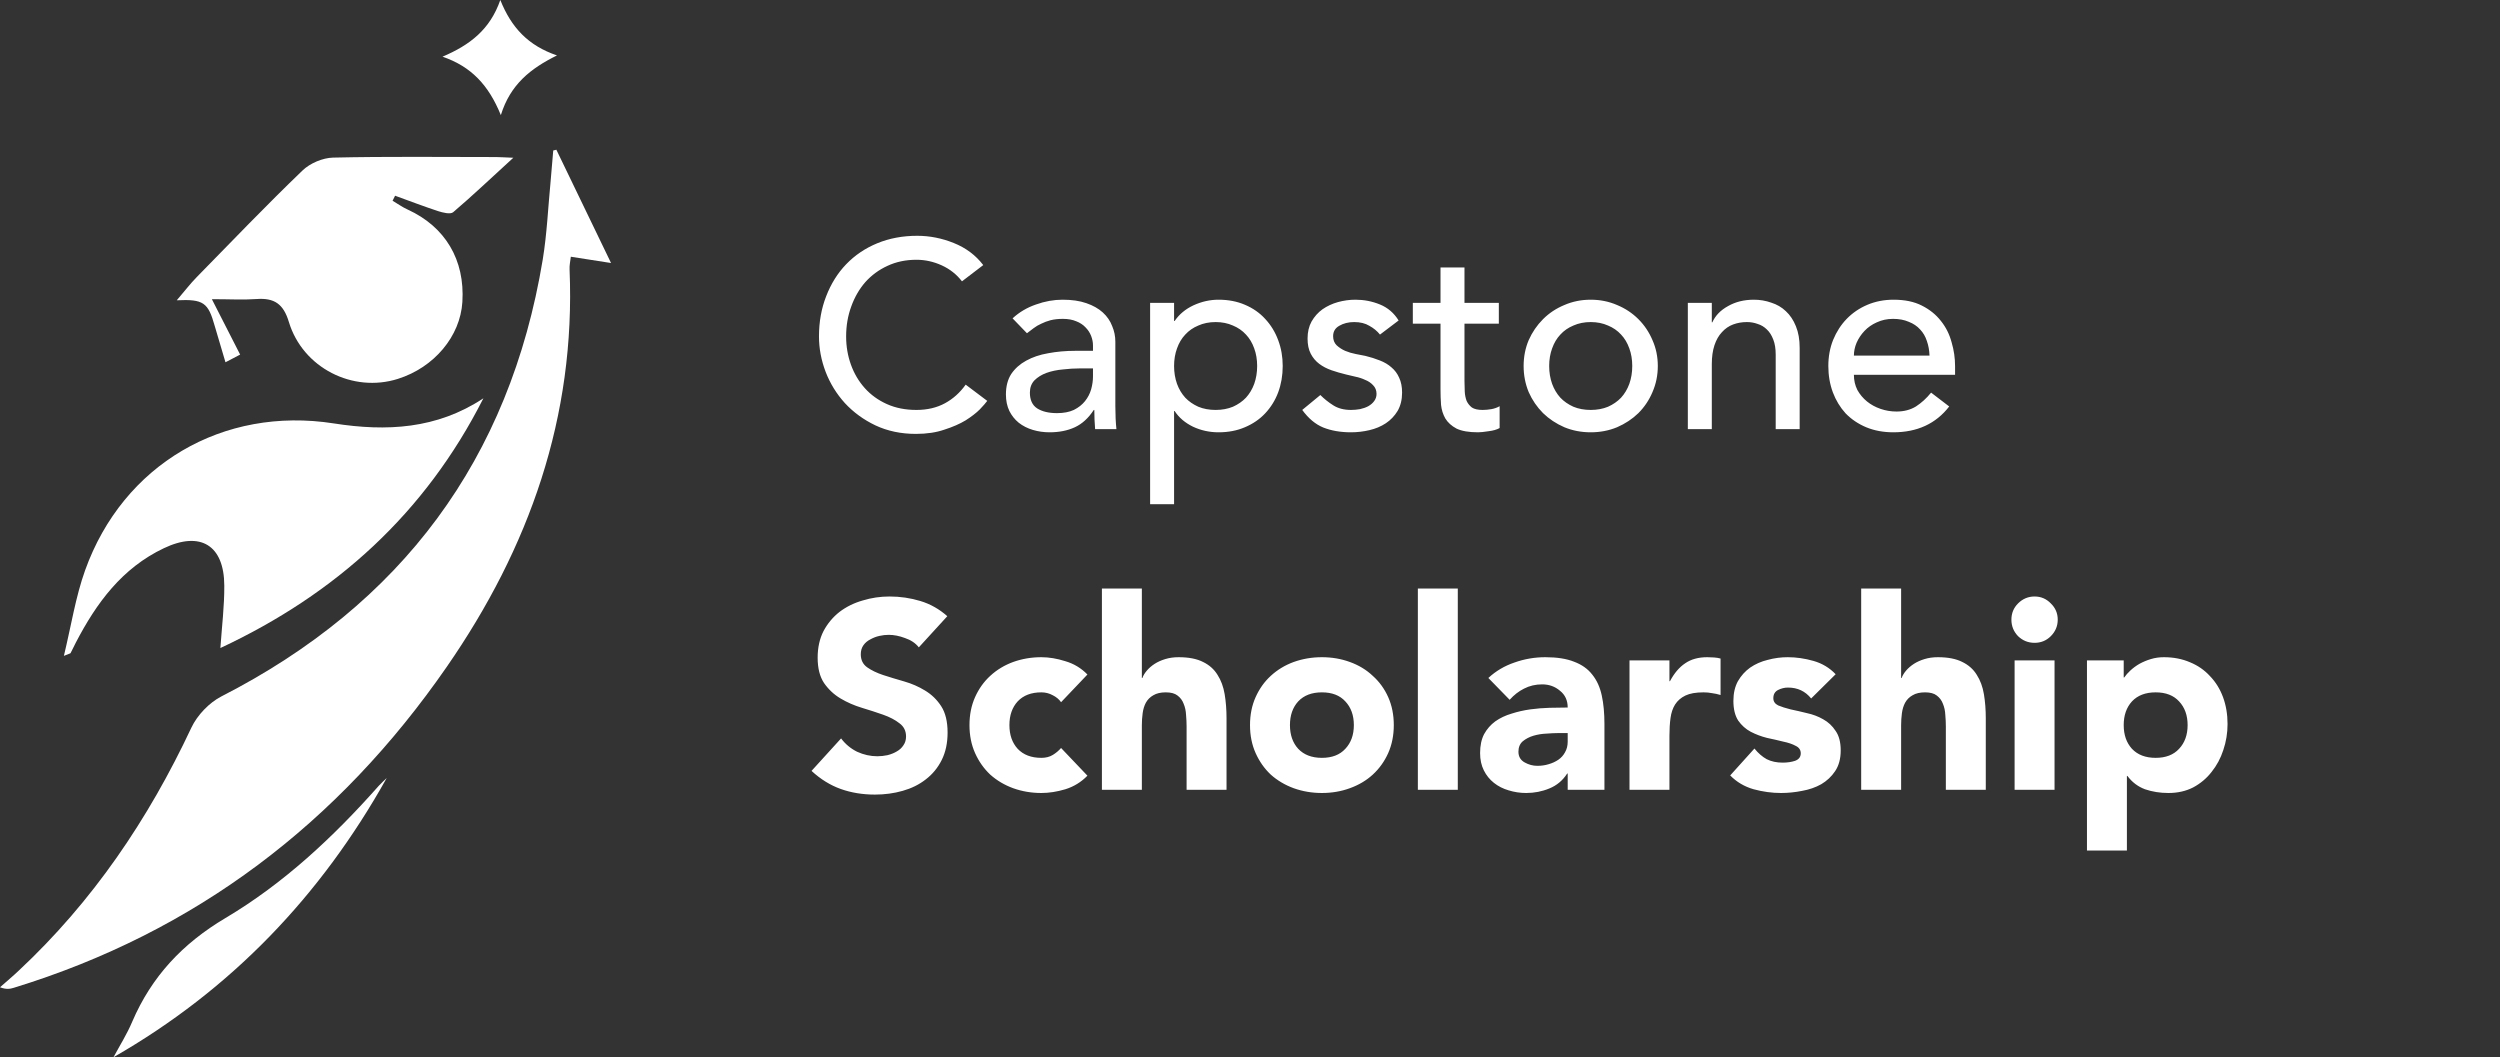 <svg width="201" height="85" viewBox="0 0 201 85" fill="none" xmlns="http://www.w3.org/2000/svg">
<rect x="0" y="0" width="201" height="85" fill="#333333" stroke="none"/>
<path d="M44.728 12.032C46.153 14.984 47.579 17.936 49.128 21.146C47.938 20.955 46.962 20.809 45.895 20.641C45.85 21.011 45.772 21.348 45.794 21.685C46.288 33.515 42.55 44.043 35.917 53.617C27.241 66.154 15.736 74.932 1.1 79.421C0.808 79.511 0.505 79.567 0 79.376C0.505 78.927 1.021 78.501 1.504 78.041C7.464 72.474 11.931 65.863 15.388 58.5C15.86 57.501 16.814 56.502 17.79 55.997C32.269 48.589 40.979 36.949 43.639 20.854C43.976 18.789 44.066 16.679 44.268 14.591C44.346 13.76 44.414 12.93 44.481 12.099C44.56 12.077 44.638 12.066 44.717 12.043L44.728 12.032Z" fill="white"/>
<path d="M38.865 32.023C34.185 41.271 27.001 47.759 17.719 52.102C17.842 50.34 18.044 48.713 18.033 47.085C18.022 43.83 16.114 42.674 13.173 44.077C9.817 45.671 7.752 48.477 6.091 51.676C5.945 51.957 5.821 52.237 5.675 52.507C5.664 52.54 5.597 52.54 5.137 52.731C5.732 50.262 6.08 47.983 6.843 45.851C9.896 37.343 17.932 32.651 26.844 34.043C31.064 34.705 35.116 34.503 38.865 32.023Z" fill="white"/>
<path d="M17.039 24.065C17.892 25.748 18.566 27.073 19.307 28.509C18.914 28.711 18.588 28.88 18.128 29.127C17.814 28.072 17.533 27.14 17.264 26.208C16.736 24.323 16.366 24.042 14.211 24.143C14.828 23.425 15.288 22.819 15.827 22.269C18.644 19.395 21.428 16.488 24.324 13.705C24.93 13.121 25.94 12.695 26.771 12.672C31.148 12.571 35.514 12.627 39.892 12.627C40.24 12.627 40.576 12.661 41.272 12.683C39.51 14.288 38.006 15.725 36.435 17.061C36.21 17.252 35.593 17.094 35.211 16.971C34.055 16.589 32.91 16.152 31.765 15.736C31.698 15.871 31.631 16.006 31.563 16.14C31.967 16.376 32.349 16.657 32.776 16.848C35.795 18.228 37.389 20.888 37.175 24.278C37.007 27.039 34.908 29.542 31.99 30.462C28.376 31.607 24.346 29.587 23.224 25.883C22.786 24.424 22.045 23.941 20.631 24.042C19.542 24.121 18.454 24.053 17.051 24.053L17.039 24.065Z" fill="white"/>
<path d="M31.079 62.575C25.793 72.025 18.587 79.579 9.125 85C9.63 84.058 10.214 83.137 10.629 82.149C12.189 78.513 14.67 75.864 18.127 73.81C22.818 71.026 26.825 67.278 30.462 63.169C30.653 62.956 30.877 62.765 31.079 62.563V62.575Z" fill="white"/>
<path d="M40.27 9.26C39.282 6.835 37.89 5.354 35.578 4.557C37.767 3.625 39.394 2.391 40.225 0C41.112 2.222 42.47 3.67 44.782 4.456C42.649 5.511 41.033 6.791 40.27 9.249V9.26Z" fill="white"/>
<path d="M77.342 22.619C76.914 22.062 76.371 21.634 75.715 21.334C75.058 21.035 74.38 20.885 73.681 20.885C72.825 20.885 72.047 21.049 71.348 21.377C70.663 21.691 70.07 22.127 69.571 22.683C69.086 23.24 68.707 23.896 68.436 24.653C68.165 25.395 68.029 26.194 68.029 27.05C68.029 27.849 68.158 28.606 68.415 29.319C68.672 30.033 69.043 30.661 69.528 31.203C70.013 31.746 70.606 32.174 71.305 32.488C72.004 32.802 72.796 32.959 73.681 32.959C74.552 32.959 75.315 32.78 75.972 32.423C76.628 32.067 77.185 31.567 77.641 30.925L79.375 32.231C79.261 32.388 79.061 32.616 78.776 32.916C78.491 33.201 78.112 33.494 77.641 33.794C77.171 34.079 76.6 34.329 75.929 34.543C75.272 34.771 74.509 34.885 73.638 34.885C72.439 34.885 71.355 34.657 70.384 34.2C69.428 33.744 68.608 33.144 67.922 32.402C67.252 31.66 66.738 30.825 66.381 29.897C66.024 28.956 65.846 28.006 65.846 27.05C65.846 25.88 66.039 24.802 66.424 23.818C66.809 22.819 67.344 21.962 68.029 21.249C68.729 20.521 69.564 19.957 70.534 19.558C71.505 19.158 72.575 18.958 73.745 18.958C74.744 18.958 75.722 19.151 76.678 19.536C77.648 19.922 78.441 20.514 79.054 21.313L77.342 22.619ZM81.411 25.595C81.954 25.095 82.582 24.724 83.295 24.481C84.009 24.224 84.722 24.096 85.436 24.096C86.178 24.096 86.813 24.189 87.341 24.374C87.883 24.56 88.326 24.81 88.668 25.124C89.011 25.438 89.261 25.802 89.418 26.215C89.589 26.615 89.674 27.036 89.674 27.478V32.659C89.674 33.016 89.682 33.344 89.696 33.644C89.71 33.943 89.732 34.229 89.76 34.5H88.047C88.005 33.986 87.983 33.472 87.983 32.959H87.941C87.512 33.615 87.006 34.079 86.421 34.35C85.835 34.621 85.157 34.757 84.387 34.757C83.916 34.757 83.466 34.693 83.038 34.564C82.61 34.436 82.232 34.243 81.904 33.986C81.59 33.729 81.34 33.415 81.154 33.044C80.969 32.659 80.876 32.217 80.876 31.717C80.876 31.061 81.019 30.511 81.304 30.069C81.604 29.626 82.004 29.27 82.503 28.998C83.017 28.713 83.609 28.513 84.28 28.399C84.965 28.27 85.693 28.206 86.463 28.206H87.876V27.778C87.876 27.521 87.826 27.264 87.726 27.007C87.626 26.751 87.477 26.522 87.277 26.322C87.077 26.108 86.827 25.944 86.528 25.83C86.228 25.702 85.871 25.637 85.457 25.637C85.086 25.637 84.758 25.673 84.472 25.744C84.201 25.816 83.952 25.909 83.723 26.023C83.495 26.123 83.288 26.244 83.102 26.387C82.917 26.529 82.739 26.665 82.567 26.793L81.411 25.595ZM86.849 29.619C86.392 29.619 85.921 29.648 85.436 29.705C84.965 29.748 84.53 29.84 84.13 29.983C83.745 30.126 83.424 30.326 83.167 30.582C82.924 30.839 82.803 31.168 82.803 31.567C82.803 32.152 82.995 32.573 83.381 32.83C83.78 33.087 84.316 33.216 84.986 33.216C85.514 33.216 85.964 33.13 86.335 32.959C86.706 32.773 87.006 32.538 87.234 32.252C87.462 31.967 87.626 31.653 87.726 31.31C87.826 30.953 87.876 30.604 87.876 30.261V29.619H86.849ZM92.469 24.353H94.396V25.809H94.439C94.81 25.266 95.317 24.845 95.959 24.546C96.615 24.246 97.286 24.096 97.971 24.096C98.756 24.096 99.462 24.232 100.09 24.503C100.733 24.774 101.275 25.152 101.717 25.637C102.174 26.123 102.524 26.694 102.766 27.35C103.009 27.992 103.13 28.684 103.13 29.427C103.13 30.183 103.009 30.889 102.766 31.546C102.524 32.188 102.174 32.752 101.717 33.237C101.275 33.708 100.733 34.079 100.09 34.35C99.462 34.621 98.756 34.757 97.971 34.757C97.243 34.757 96.558 34.607 95.916 34.307C95.274 33.993 94.781 33.572 94.439 33.044H94.396V40.537H92.469V24.353ZM97.736 25.894C97.222 25.894 96.758 25.987 96.344 26.173C95.93 26.344 95.581 26.586 95.295 26.9C95.01 27.2 94.788 27.571 94.631 28.014C94.475 28.442 94.396 28.913 94.396 29.427C94.396 29.94 94.475 30.418 94.631 30.861C94.788 31.289 95.01 31.66 95.295 31.974C95.581 32.274 95.93 32.516 96.344 32.702C96.758 32.873 97.222 32.959 97.736 32.959C98.249 32.959 98.713 32.873 99.127 32.702C99.541 32.516 99.891 32.274 100.176 31.974C100.461 31.66 100.683 31.289 100.84 30.861C100.997 30.418 101.075 29.94 101.075 29.427C101.075 28.913 100.997 28.442 100.84 28.014C100.683 27.571 100.461 27.2 100.176 26.9C99.891 26.586 99.541 26.344 99.127 26.173C98.713 25.987 98.249 25.894 97.736 25.894ZM110.951 26.9C110.722 26.615 110.437 26.38 110.095 26.194C109.766 25.994 109.36 25.894 108.874 25.894C108.418 25.894 108.018 25.994 107.676 26.194C107.347 26.38 107.183 26.658 107.183 27.029C107.183 27.329 107.276 27.571 107.461 27.757C107.661 27.942 107.89 28.092 108.146 28.206C108.418 28.32 108.703 28.406 109.003 28.463C109.302 28.52 109.559 28.57 109.773 28.613C110.187 28.713 110.573 28.834 110.929 28.977C111.3 29.12 111.614 29.305 111.871 29.534C112.143 29.762 112.349 30.04 112.492 30.368C112.649 30.697 112.728 31.096 112.728 31.567C112.728 32.138 112.606 32.63 112.364 33.044C112.121 33.444 111.807 33.772 111.422 34.029C111.036 34.286 110.594 34.471 110.095 34.586C109.609 34.7 109.117 34.757 108.617 34.757C107.775 34.757 107.033 34.628 106.391 34.372C105.763 34.115 105.199 33.644 104.7 32.959L106.156 31.76C106.47 32.074 106.819 32.352 107.205 32.595C107.59 32.837 108.061 32.959 108.617 32.959C108.86 32.959 109.103 32.937 109.345 32.895C109.602 32.837 109.823 32.759 110.009 32.659C110.209 32.545 110.366 32.409 110.48 32.252C110.608 32.081 110.673 31.888 110.673 31.674C110.673 31.389 110.58 31.153 110.394 30.968C110.223 30.782 110.009 30.64 109.752 30.54C109.509 30.425 109.245 30.34 108.96 30.283C108.689 30.211 108.446 30.154 108.232 30.111C107.818 30.012 107.426 29.897 107.055 29.769C106.684 29.64 106.355 29.469 106.07 29.255C105.785 29.041 105.556 28.77 105.385 28.442C105.214 28.113 105.128 27.707 105.128 27.221C105.128 26.694 105.235 26.237 105.449 25.851C105.678 25.452 105.97 25.124 106.327 24.867C106.698 24.61 107.112 24.417 107.568 24.289C108.039 24.16 108.51 24.096 108.981 24.096C109.666 24.096 110.323 24.224 110.951 24.481C111.579 24.738 112.078 25.166 112.449 25.766L110.951 26.9ZM120.506 26.023H117.744V30.625C117.744 30.911 117.751 31.196 117.766 31.482C117.78 31.753 117.83 32.002 117.915 32.231C118.015 32.445 118.158 32.623 118.344 32.766C118.543 32.895 118.829 32.959 119.2 32.959C119.428 32.959 119.664 32.937 119.906 32.895C120.149 32.852 120.37 32.773 120.57 32.659V34.414C120.342 34.543 120.042 34.628 119.671 34.671C119.314 34.728 119.036 34.757 118.836 34.757C118.094 34.757 117.516 34.657 117.102 34.457C116.702 34.243 116.403 33.972 116.203 33.644C116.017 33.316 115.903 32.952 115.86 32.552C115.832 32.138 115.817 31.724 115.817 31.31V26.023H113.591V24.353H115.817V21.506H117.744V24.353H120.506V26.023ZM124.554 29.427C124.554 29.94 124.633 30.418 124.79 30.861C124.947 31.289 125.168 31.66 125.453 31.974C125.739 32.274 126.088 32.516 126.502 32.702C126.916 32.873 127.38 32.959 127.894 32.959C128.407 32.959 128.871 32.873 129.285 32.702C129.699 32.516 130.049 32.274 130.334 31.974C130.62 31.66 130.841 31.289 130.998 30.861C131.155 30.418 131.233 29.94 131.233 29.427C131.233 28.913 131.155 28.442 130.998 28.014C130.841 27.571 130.62 27.2 130.334 26.9C130.049 26.586 129.699 26.344 129.285 26.173C128.871 25.987 128.407 25.894 127.894 25.894C127.38 25.894 126.916 25.987 126.502 26.173C126.088 26.344 125.739 26.586 125.453 26.9C125.168 27.2 124.947 27.571 124.79 28.014C124.633 28.442 124.554 28.913 124.554 29.427ZM122.499 29.427C122.499 28.684 122.635 27.992 122.906 27.35C123.191 26.708 123.577 26.144 124.062 25.659C124.547 25.174 125.118 24.795 125.774 24.524C126.431 24.239 127.137 24.096 127.894 24.096C128.65 24.096 129.357 24.239 130.013 24.524C130.67 24.795 131.24 25.174 131.726 25.659C132.211 26.144 132.589 26.708 132.86 27.35C133.146 27.992 133.288 28.684 133.288 29.427C133.288 30.169 133.146 30.868 132.86 31.524C132.589 32.167 132.211 32.73 131.726 33.216C131.24 33.687 130.67 34.065 130.013 34.35C129.357 34.621 128.65 34.757 127.894 34.757C127.137 34.757 126.431 34.621 125.774 34.35C125.118 34.065 124.547 33.687 124.062 33.216C123.577 32.73 123.191 32.167 122.906 31.524C122.635 30.868 122.499 30.169 122.499 29.427ZM135.702 24.353H137.629V25.916H137.671C137.914 25.373 138.335 24.938 138.935 24.61C139.534 24.267 140.226 24.096 141.011 24.096C141.496 24.096 141.96 24.174 142.403 24.331C142.859 24.474 143.252 24.703 143.58 25.017C143.922 25.331 144.194 25.737 144.393 26.237C144.593 26.722 144.693 27.3 144.693 27.971V34.5H142.766V28.506C142.766 28.035 142.702 27.635 142.574 27.307C142.445 26.965 142.274 26.694 142.06 26.494C141.846 26.28 141.596 26.13 141.311 26.044C141.04 25.944 140.754 25.894 140.454 25.894C140.055 25.894 139.684 25.959 139.341 26.087C138.999 26.215 138.699 26.422 138.442 26.708C138.185 26.979 137.985 27.329 137.843 27.757C137.7 28.185 137.629 28.692 137.629 29.277V34.5H135.702V24.353ZM149.053 30.133C149.053 30.575 149.146 30.982 149.331 31.353C149.531 31.71 149.788 32.017 150.102 32.274C150.416 32.531 150.78 32.73 151.194 32.873C151.608 33.016 152.036 33.087 152.478 33.087C153.078 33.087 153.598 32.952 154.041 32.68C154.483 32.395 154.89 32.024 155.261 31.567L156.717 32.68C155.646 34.065 154.148 34.757 152.221 34.757C151.422 34.757 150.694 34.621 150.038 34.35C149.396 34.079 148.846 33.708 148.389 33.237C147.947 32.752 147.604 32.188 147.362 31.546C147.119 30.889 146.998 30.183 146.998 29.427C146.998 28.67 147.126 27.971 147.383 27.329C147.654 26.672 148.018 26.108 148.475 25.637C148.946 25.152 149.503 24.774 150.145 24.503C150.787 24.232 151.486 24.096 152.243 24.096C153.142 24.096 153.898 24.253 154.512 24.567C155.14 24.881 155.654 25.295 156.053 25.809C156.453 26.308 156.738 26.879 156.909 27.521C157.095 28.149 157.188 28.791 157.188 29.448V30.133H149.053ZM155.133 28.592C155.118 28.163 155.047 27.771 154.919 27.414C154.804 27.057 154.626 26.751 154.383 26.494C154.141 26.223 153.834 26.016 153.463 25.873C153.106 25.716 152.685 25.637 152.2 25.637C151.729 25.637 151.294 25.73 150.894 25.916C150.509 26.087 150.18 26.315 149.909 26.601C149.638 26.886 149.424 27.207 149.267 27.564C149.124 27.907 149.053 28.249 149.053 28.592H155.133ZM73.874 52.047C73.603 51.705 73.231 51.455 72.76 51.298C72.304 51.127 71.869 51.041 71.455 51.041C71.212 51.041 70.962 51.069 70.705 51.127C70.449 51.184 70.206 51.276 69.978 51.405C69.749 51.519 69.564 51.676 69.421 51.876C69.278 52.076 69.207 52.318 69.207 52.604C69.207 53.06 69.378 53.41 69.721 53.653C70.063 53.895 70.491 54.102 71.005 54.273C71.533 54.445 72.097 54.616 72.696 54.787C73.296 54.959 73.852 55.201 74.366 55.515C74.894 55.829 75.329 56.25 75.672 56.778C76.014 57.306 76.186 58.013 76.186 58.897C76.186 59.739 76.029 60.474 75.715 61.102C75.401 61.73 74.973 62.251 74.43 62.665C73.902 63.079 73.281 63.386 72.568 63.586C71.869 63.785 71.126 63.885 70.341 63.885C69.357 63.885 68.443 63.736 67.601 63.436C66.759 63.136 65.974 62.651 65.247 61.98L67.623 59.368C67.965 59.825 68.394 60.182 68.907 60.439C69.435 60.681 69.978 60.803 70.534 60.803C70.805 60.803 71.076 60.774 71.348 60.717C71.633 60.646 71.883 60.546 72.097 60.417C72.325 60.289 72.504 60.125 72.632 59.925C72.775 59.725 72.846 59.49 72.846 59.218C72.846 58.762 72.668 58.405 72.311 58.148C71.969 57.877 71.533 57.649 71.005 57.463C70.477 57.278 69.906 57.092 69.293 56.907C68.679 56.721 68.108 56.471 67.58 56.157C67.052 55.843 66.609 55.429 66.253 54.916C65.91 54.402 65.739 53.724 65.739 52.882C65.739 52.069 65.896 51.355 66.21 50.741C66.538 50.128 66.966 49.614 67.494 49.2C68.037 48.786 68.657 48.479 69.357 48.279C70.056 48.065 70.777 47.958 71.519 47.958C72.375 47.958 73.203 48.08 74.002 48.322C74.801 48.565 75.522 48.972 76.164 49.542L73.874 52.047ZM85.31 56.457C85.153 56.229 84.932 56.043 84.646 55.9C84.361 55.743 84.054 55.665 83.726 55.665C82.912 55.665 82.277 55.907 81.82 56.393C81.378 56.878 81.157 57.513 81.157 58.298C81.157 59.083 81.378 59.718 81.82 60.203C82.277 60.688 82.912 60.931 83.726 60.931C84.083 60.931 84.389 60.853 84.646 60.696C84.903 60.539 85.124 60.353 85.31 60.139L87.429 62.365C86.93 62.879 86.338 63.243 85.652 63.457C84.982 63.657 84.339 63.757 83.726 63.757C82.927 63.757 82.17 63.628 81.457 63.372C80.757 63.115 80.144 62.751 79.616 62.28C79.102 61.795 78.695 61.217 78.395 60.546C78.096 59.875 77.946 59.126 77.946 58.298C77.946 57.47 78.096 56.721 78.395 56.05C78.695 55.38 79.102 54.809 79.616 54.338C80.144 53.852 80.757 53.481 81.457 53.224C82.17 52.968 82.927 52.839 83.726 52.839C84.339 52.839 84.982 52.946 85.652 53.16C86.338 53.36 86.93 53.717 87.429 54.231L85.31 56.457ZM91.805 47.316V54.509H91.848C91.919 54.309 92.041 54.109 92.212 53.91C92.383 53.71 92.59 53.531 92.833 53.374C93.076 53.217 93.361 53.089 93.689 52.989C94.017 52.889 94.374 52.839 94.76 52.839C95.573 52.839 96.23 52.968 96.729 53.224C97.228 53.467 97.614 53.81 97.885 54.252C98.171 54.694 98.363 55.215 98.463 55.815C98.563 56.414 98.613 57.063 98.613 57.763V63.5H95.402V58.405C95.402 58.105 95.388 57.798 95.359 57.484C95.345 57.156 95.281 56.857 95.166 56.585C95.066 56.314 94.902 56.093 94.674 55.922C94.46 55.751 94.146 55.665 93.732 55.665C93.318 55.665 92.983 55.743 92.726 55.9C92.469 56.043 92.269 56.243 92.126 56.5C91.998 56.742 91.912 57.021 91.87 57.335C91.827 57.649 91.805 57.977 91.805 58.319V63.5H88.594V47.316H91.805ZM100.501 58.298C100.501 57.47 100.651 56.721 100.951 56.05C101.251 55.38 101.657 54.809 102.171 54.338C102.699 53.852 103.313 53.481 104.012 53.224C104.726 52.968 105.482 52.839 106.281 52.839C107.081 52.839 107.83 52.968 108.529 53.224C109.243 53.481 109.856 53.852 110.37 54.338C110.898 54.809 111.312 55.38 111.612 56.05C111.911 56.721 112.061 57.47 112.061 58.298C112.061 59.126 111.911 59.875 111.612 60.546C111.312 61.217 110.898 61.795 110.37 62.28C109.856 62.751 109.243 63.115 108.529 63.372C107.83 63.628 107.081 63.757 106.281 63.757C105.482 63.757 104.726 63.628 104.012 63.372C103.313 63.115 102.699 62.751 102.171 62.28C101.657 61.795 101.251 61.217 100.951 60.546C100.651 59.875 100.501 59.126 100.501 58.298ZM103.712 58.298C103.712 59.083 103.934 59.718 104.376 60.203C104.833 60.688 105.468 60.931 106.281 60.931C107.095 60.931 107.723 60.688 108.165 60.203C108.622 59.718 108.85 59.083 108.85 58.298C108.85 57.513 108.622 56.878 108.165 56.393C107.723 55.907 107.095 55.665 106.281 55.665C105.468 55.665 104.833 55.907 104.376 56.393C103.934 56.878 103.712 57.513 103.712 58.298ZM113.996 47.316H117.207V63.5H113.996V47.316ZM126.043 62.194H126C125.643 62.751 125.165 63.15 124.566 63.393C123.981 63.636 123.36 63.757 122.703 63.757C122.218 63.757 121.747 63.685 121.29 63.543C120.848 63.414 120.456 63.215 120.113 62.943C119.77 62.672 119.499 62.337 119.3 61.937C119.1 61.538 119 61.074 119 60.546C119 59.946 119.107 59.44 119.321 59.026C119.549 58.612 119.849 58.27 120.22 57.998C120.605 57.727 121.041 57.52 121.526 57.377C122.011 57.221 122.511 57.106 123.024 57.035C123.552 56.964 124.073 56.921 124.587 56.907C125.115 56.892 125.6 56.885 126.043 56.885C126.043 56.314 125.836 55.865 125.422 55.536C125.022 55.194 124.544 55.023 123.988 55.023C123.46 55.023 122.974 55.137 122.532 55.365C122.104 55.579 121.719 55.879 121.376 56.264L119.663 54.509C120.263 53.952 120.962 53.538 121.761 53.267C122.561 52.982 123.388 52.839 124.245 52.839C125.187 52.839 125.957 52.961 126.557 53.203C127.17 53.431 127.656 53.774 128.012 54.231C128.383 54.687 128.64 55.251 128.783 55.922C128.926 56.578 128.997 57.342 128.997 58.212V63.5H126.043V62.194ZM125.251 58.94C125.008 58.94 124.701 58.955 124.33 58.983C123.973 58.997 123.624 59.054 123.281 59.154C122.953 59.254 122.668 59.404 122.425 59.604C122.197 59.804 122.082 60.082 122.082 60.439C122.082 60.824 122.247 61.109 122.575 61.295C122.903 61.481 123.246 61.573 123.602 61.573C123.916 61.573 124.216 61.531 124.501 61.445C124.801 61.359 125.065 61.238 125.294 61.081C125.522 60.924 125.7 60.724 125.829 60.482C125.971 60.239 126.043 59.953 126.043 59.625V58.94H125.251ZM131.012 53.096H134.223V54.766H134.266C134.608 54.124 135.015 53.645 135.486 53.331C135.957 53.003 136.549 52.839 137.263 52.839C137.448 52.839 137.634 52.846 137.819 52.861C138.005 52.875 138.176 52.903 138.333 52.946V55.879C138.105 55.808 137.876 55.758 137.648 55.729C137.434 55.686 137.206 55.665 136.963 55.665C136.349 55.665 135.864 55.751 135.507 55.922C135.15 56.093 134.872 56.336 134.672 56.65C134.487 56.949 134.365 57.313 134.308 57.741C134.251 58.17 134.223 58.641 134.223 59.154V63.5H131.012V53.096ZM145.616 56.157C145.145 55.572 144.525 55.28 143.754 55.28C143.483 55.28 143.219 55.344 142.962 55.472C142.705 55.601 142.576 55.822 142.576 56.136C142.576 56.393 142.705 56.585 142.962 56.714C143.233 56.828 143.568 56.935 143.968 57.035C144.382 57.121 144.817 57.221 145.274 57.335C145.745 57.435 146.18 57.599 146.58 57.827C146.993 58.055 147.329 58.369 147.586 58.769C147.857 59.154 147.993 59.675 147.993 60.332C147.993 61.002 147.843 61.559 147.543 62.002C147.258 62.43 146.886 62.779 146.43 63.05C145.973 63.307 145.459 63.486 144.888 63.586C144.318 63.7 143.754 63.757 143.197 63.757C142.469 63.757 141.734 63.657 140.992 63.457C140.25 63.243 139.622 62.872 139.108 62.344L141.057 60.182C141.356 60.553 141.684 60.838 142.041 61.038C142.412 61.224 142.84 61.316 143.326 61.316C143.697 61.316 144.032 61.267 144.332 61.167C144.632 61.052 144.781 60.853 144.781 60.567C144.781 60.296 144.646 60.096 144.375 59.968C144.118 59.825 143.782 59.711 143.369 59.625C142.969 59.525 142.534 59.425 142.063 59.326C141.606 59.211 141.171 59.047 140.757 58.833C140.357 58.619 140.022 58.319 139.751 57.934C139.494 57.535 139.365 57.007 139.365 56.35C139.365 55.736 139.487 55.208 139.729 54.766C139.986 54.323 140.314 53.959 140.714 53.674C141.128 53.389 141.599 53.182 142.127 53.053C142.655 52.91 143.19 52.839 143.732 52.839C144.417 52.839 145.11 52.939 145.809 53.139C146.508 53.339 147.101 53.696 147.586 54.209L145.616 56.157ZM152.85 47.316V54.509H152.892C152.964 54.309 153.085 54.109 153.256 53.91C153.428 53.71 153.635 53.531 153.877 53.374C154.12 53.217 154.405 53.089 154.733 52.989C155.062 52.889 155.418 52.839 155.804 52.839C156.617 52.839 157.274 52.968 157.773 53.224C158.273 53.467 158.658 53.81 158.929 54.252C159.215 54.694 159.407 55.215 159.507 55.815C159.607 56.414 159.657 57.063 159.657 57.763V63.5H156.446V58.405C156.446 58.105 156.432 57.798 156.403 57.484C156.389 57.156 156.325 56.857 156.211 56.585C156.111 56.314 155.947 56.093 155.718 55.922C155.504 55.751 155.19 55.665 154.776 55.665C154.362 55.665 154.027 55.743 153.77 55.9C153.513 56.043 153.313 56.243 153.171 56.5C153.042 56.742 152.957 57.021 152.914 57.335C152.871 57.649 152.85 57.977 152.85 58.319V63.5H149.639V47.316H152.85ZM161.974 53.096H165.185V63.5H161.974V53.096ZM161.717 49.821C161.717 49.307 161.895 48.872 162.252 48.515C162.623 48.144 163.066 47.958 163.579 47.958C164.093 47.958 164.528 48.144 164.885 48.515C165.256 48.872 165.442 49.307 165.442 49.821C165.442 50.334 165.256 50.777 164.885 51.148C164.528 51.505 164.093 51.683 163.579 51.683C163.066 51.683 162.623 51.505 162.252 51.148C161.895 50.777 161.717 50.334 161.717 49.821ZM167.792 53.096H170.746V54.466H170.789C170.917 54.281 171.081 54.095 171.281 53.91C171.495 53.71 171.738 53.531 172.009 53.374C172.294 53.217 172.601 53.089 172.929 52.989C173.258 52.889 173.607 52.839 173.978 52.839C174.749 52.839 175.448 52.975 176.076 53.246C176.704 53.503 177.239 53.874 177.682 54.359C178.138 54.83 178.488 55.394 178.731 56.05C178.973 56.707 179.095 57.428 179.095 58.212C179.095 58.94 178.98 59.639 178.752 60.31C178.538 60.967 178.224 61.552 177.81 62.066C177.411 62.58 176.918 62.993 176.333 63.307C175.748 63.607 175.084 63.757 174.342 63.757C173.671 63.757 173.044 63.657 172.458 63.457C171.888 63.243 171.417 62.886 171.045 62.387H171.003V68.381H167.792V53.096ZM170.746 58.298C170.746 59.083 170.967 59.718 171.409 60.203C171.866 60.688 172.501 60.931 173.315 60.931C174.128 60.931 174.756 60.688 175.199 60.203C175.655 59.718 175.884 59.083 175.884 58.298C175.884 57.513 175.655 56.878 175.199 56.393C174.756 55.907 174.128 55.665 173.315 55.665C172.501 55.665 171.866 55.907 171.409 56.393C170.967 56.878 170.746 57.513 170.746 58.298Z" fill="white"/>
</svg>
